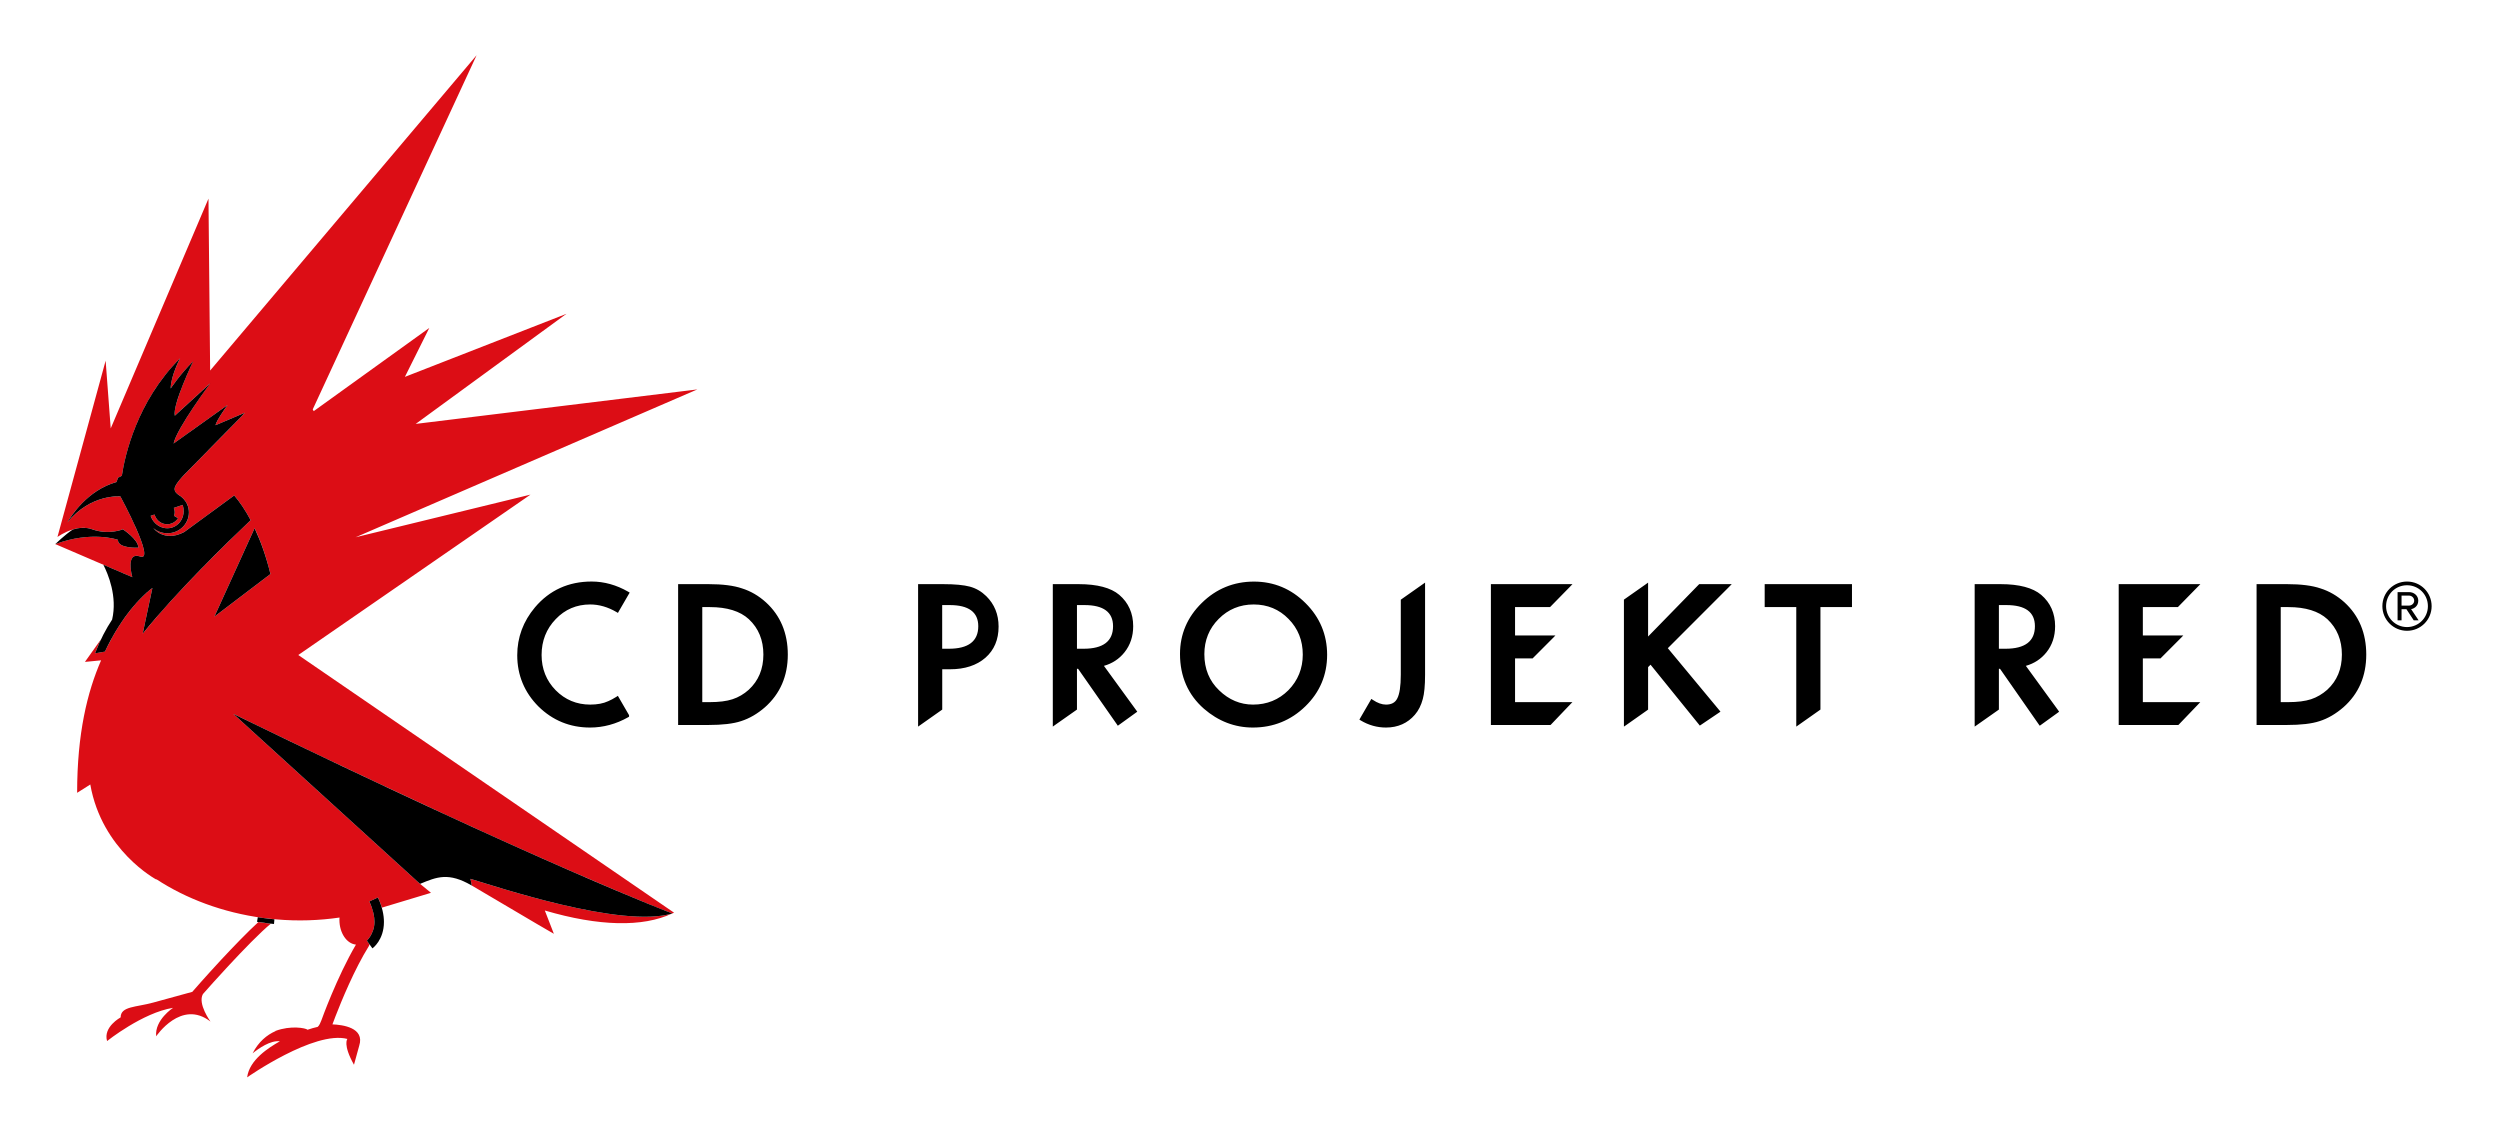 <svg width="181" height="82" viewBox="0 0 181 82" fill="none" xmlns="http://www.w3.org/2000/svg">
<g clip-path="url(#clip0_17_297)" filter="url(#filter0_d_17_297)">
<path d="M16.532 65.936C17.603 64.784 18.861 63.483 19.613 62.872C19.401 62.854 19.068 62.813 18.706 62.758C17.923 63.472 16.923 64.514 16.028 65.47C14.894 66.694 13.959 67.763 13.959 67.768C13.945 67.778 13.939 67.796 13.925 67.809C13.183 68.013 11.925 68.359 11.089 68.587C9.848 68.931 8.735 68.847 8.735 69.658C8.735 69.658 7.451 70.346 7.752 71.372C7.752 71.372 10.328 69.315 12.531 68.967C12.531 68.967 11.185 69.842 11.307 71.029C11.307 71.029 13.122 68.315 15.24 69.961C15.24 69.961 14.296 68.678 14.69 67.972C15.028 67.588 15.73 66.799 16.532 65.936ZM12.452 33.888C12.341 33.938 12.225 33.956 12.106 33.956C11.73 33.956 11.378 33.728 11.225 33.356C11.212 33.325 11.194 33.289 11.188 33.251L10.908 33.343C11.143 34.029 11.851 34.404 12.489 34.182C12.65 34.125 12.793 34.04 12.905 33.93C13.255 33.6 13.398 33.063 13.223 32.553L12.582 32.772C12.622 32.866 12.65 32.968 12.65 33.078C12.65 33.172 12.633 33.258 12.596 33.34L12.888 33.518C12.838 33.595 12.775 33.672 12.7 33.735C12.633 33.799 12.548 33.85 12.452 33.888ZM38.408 31.81L25.74 34.899V34.885L25.744 34.899L50.488 24.194L30.096 26.691L41.011 18.72L29.314 23.286L31.081 19.742L22.713 25.767L22.642 25.64L34.505 0L15.214 22.827L15.094 10.381L8.016 27.016L7.648 22.113L4.161 34.873L4.167 34.87V34.873C4.167 34.873 4.637 34.526 5.269 34.335C5.32 34.322 5.371 34.309 5.422 34.294C5.428 34.294 5.435 34.289 5.442 34.289C5.493 34.278 5.544 34.266 5.595 34.258C5.601 34.258 5.609 34.252 5.619 34.252C5.671 34.243 5.721 34.236 5.779 34.233V34.227C5.834 34.222 5.887 34.22 5.939 34.215H5.972C6.023 34.211 6.078 34.211 6.136 34.215C6.14 34.215 6.143 34.215 6.155 34.22C6.203 34.22 6.251 34.222 6.302 34.233C6.312 34.236 6.318 34.236 6.329 34.236C6.385 34.243 6.435 34.252 6.486 34.266C6.5 34.266 6.513 34.27 6.52 34.273C6.573 34.287 6.628 34.301 6.686 34.322C7.879 34.753 8.894 34.322 8.894 34.322C8.894 34.322 10.017 35.042 10.017 35.648H10.015V35.65C10.015 35.65 8.537 35.736 8.537 35.082C8.537 35.082 6.646 34.411 4.001 35.391L9.579 37.789C9.576 37.763 9.282 36.725 9.604 36.364C9.706 36.239 9.885 36.195 10.165 36.29C10.267 36.327 10.341 36.318 10.387 36.273C10.821 35.826 8.717 31.942 8.717 31.942C8.717 31.942 6.828 31.758 5.194 33.468C5.085 33.581 4.972 33.702 4.867 33.836V33.83V33.836C5.034 33.544 5.564 32.7 6.448 31.969C6.978 31.524 7.641 31.126 8.431 30.901C8.648 30.382 8.373 30.72 8.819 30.447C8.823 30.447 8.823 30.442 8.823 30.442C9.033 29.073 9.808 25.546 12.483 22.529C12.663 22.328 12.847 22.126 13.044 21.935C13.044 21.935 12.358 23.223 12.358 24.12C12.378 24.097 13.055 23.082 13.99 22.153V22.149C13.99 22.149 13.979 22.164 13.965 22.189C13.792 22.561 12.516 25.283 12.65 26.078C12.653 26.085 12.656 26.09 12.656 26.097L15.234 23.735C15.234 23.735 15.227 23.74 15.223 23.743C15.149 23.845 12.802 27.016 12.571 28.104V28.111L16.475 25.323L16.471 25.328C16.458 25.351 15.979 26.018 15.778 26.384C15.635 26.646 15.614 26.734 15.614 26.762L15.621 26.782L17.722 25.882C17.722 25.882 17.631 25.991 17.484 26.15L16.702 26.945L16.509 27.149L15.088 28.585L15.061 28.619L13.979 29.718L13.285 30.424C13.285 30.424 12.718 31.015 12.65 31.321C12.582 31.622 12.902 31.808 12.902 31.808H12.898C13.187 31.969 13.421 32.218 13.558 32.517C13.633 32.697 13.676 32.894 13.676 33.105C13.676 33.518 13.507 33.893 13.223 34.164C12.945 34.437 12.554 34.608 12.123 34.608C11.73 34.608 11.382 34.465 11.11 34.238C11.157 34.301 11.925 35.267 13.336 34.517L15.08 33.246L15.155 33.187L16.957 31.869C17.382 32.371 17.784 32.976 18.148 33.661C17.077 34.678 15.251 36.443 13.427 38.373C12.341 39.52 11.257 40.733 10.331 41.878L10.981 38.824L11.035 38.572C11.035 38.572 11.032 38.572 11.032 38.576C11.025 38.579 11.021 38.579 11.016 38.584C11.016 38.587 11.008 38.591 11.008 38.591C11.001 38.594 10.994 38.594 10.99 38.605C10.987 38.605 10.981 38.607 10.981 38.614C10.974 38.618 10.963 38.623 10.957 38.627C10.953 38.63 10.95 38.64 10.939 38.642C10.933 38.646 10.923 38.655 10.914 38.658C10.908 38.667 10.902 38.671 10.892 38.678C10.885 38.685 10.879 38.693 10.864 38.696C10.855 38.707 10.848 38.717 10.837 38.722C10.828 38.73 10.817 38.742 10.806 38.744C10.797 38.757 10.787 38.769 10.777 38.773C10.762 38.783 10.753 38.795 10.739 38.804C10.729 38.811 10.719 38.824 10.71 38.834C10.695 38.846 10.678 38.855 10.668 38.871C10.651 38.878 10.644 38.889 10.627 38.897C10.617 38.913 10.6 38.926 10.582 38.941C10.573 38.952 10.555 38.964 10.545 38.977C10.528 38.991 10.508 39.008 10.494 39.026C10.48 39.038 10.471 39.05 10.453 39.059C10.44 39.079 10.421 39.099 10.396 39.117C10.382 39.128 10.372 39.137 10.362 39.15C10.351 39.161 10.338 39.173 10.324 39.184C10.324 39.188 10.321 39.188 10.321 39.188C10.302 39.206 10.28 39.23 10.26 39.252C10.242 39.263 10.229 39.281 10.216 39.297C10.192 39.316 10.174 39.337 10.154 39.356C10.137 39.372 10.12 39.392 10.103 39.407C10.09 39.428 10.072 39.443 10.063 39.456C10.056 39.461 10.047 39.471 10.039 39.479C10.039 39.481 10.032 39.487 10.025 39.494C10.012 39.507 10.001 39.518 9.988 39.532C9.971 39.552 9.954 39.569 9.937 39.589C9.933 39.596 9.93 39.602 9.923 39.603C9.916 39.611 9.91 39.614 9.903 39.622C9.894 39.638 9.882 39.65 9.869 39.661C9.848 39.691 9.828 39.713 9.801 39.736C9.783 39.762 9.763 39.78 9.746 39.806C9.726 39.831 9.699 39.858 9.678 39.882C9.658 39.907 9.639 39.927 9.62 39.953C9.594 39.981 9.573 40.011 9.546 40.04C9.529 40.062 9.508 40.086 9.486 40.113C9.464 40.144 9.44 40.172 9.413 40.208C9.393 40.226 9.376 40.254 9.354 40.277C9.329 40.315 9.301 40.348 9.274 40.385C9.253 40.412 9.236 40.43 9.222 40.454C9.189 40.499 9.154 40.542 9.12 40.586C9.11 40.603 9.092 40.623 9.083 40.64C9.036 40.705 8.985 40.772 8.94 40.84L8.934 40.848C8.888 40.914 8.841 40.98 8.797 41.047C8.786 41.067 8.772 41.089 8.758 41.11C8.726 41.161 8.69 41.212 8.655 41.266C8.637 41.291 8.624 41.317 8.604 41.342C8.574 41.394 8.542 41.439 8.509 41.49C8.491 41.521 8.475 41.548 8.458 41.576C8.431 41.627 8.397 41.679 8.364 41.73C8.349 41.761 8.329 41.791 8.313 41.824C8.282 41.875 8.254 41.928 8.22 41.98C8.202 42.007 8.183 42.044 8.165 42.075C8.134 42.135 8.104 42.186 8.072 42.24C8.058 42.271 8.039 42.305 8.023 42.34C7.879 42.604 7.74 42.877 7.597 43.172V43.178L6.879 43.298C7.023 42.929 7.165 42.593 7.319 42.276L6.149 43.922L7.319 43.808C6.318 46.107 5.584 49.115 5.584 53.4L6.537 52.797C7.377 57.58 11.32 59.681 11.32 59.681L11.314 59.651C13.486 61.073 16.13 62.067 19.045 62.461C19.449 62.512 19.777 62.542 19.851 62.55C19.853 62.55 19.853 62.55 19.853 62.547C19.906 62.554 19.953 62.563 20.003 62.563C21.582 62.701 23.115 62.644 24.581 62.43C24.577 62.486 24.574 62.542 24.574 62.599C24.574 63.546 25.1 64.325 25.771 64.389C24.394 66.733 23.277 69.844 23.274 69.859C23.221 70.002 23.111 70.267 23 70.346C22.66 70.423 22.633 70.44 22.257 70.557L22.263 70.552C22.137 70.429 21.048 70.225 19.94 70.641C19.942 70.646 19.942 70.646 19.949 70.652C19.322 70.927 18.711 71.43 18.288 72.262C18.738 71.898 19.579 71.307 20.264 71.389C19.453 71.85 18.053 72.731 17.893 74C17.893 74 22.754 70.59 25.151 71.219C25.151 71.219 24.802 71.615 25.628 73.088L26.005 71.718C26.436 70.389 24.771 70.193 24.071 70.165C24.074 70.155 24.074 70.15 24.074 70.148C24.074 70.148 24.152 69.935 24.288 69.583C24.7 68.519 25.661 66.165 26.713 64.485C26.732 64.45 26.746 64.412 26.757 64.378L26.56 64.107C26.562 64.107 26.702 63.953 26.777 63.84C26.917 63.62 27.11 63.246 27.114 62.752C27.114 62.364 27.019 61.874 26.742 61.266L27.365 60.977C27.399 61.057 27.432 61.13 27.465 61.201C27.474 61.228 27.483 61.252 27.491 61.273C27.511 61.324 27.531 61.375 27.548 61.426C27.558 61.449 27.567 61.477 27.576 61.502C27.593 61.558 27.609 61.609 27.627 61.66C27.631 61.675 27.641 61.696 27.645 61.714L31.203 60.64L30.414 59.991H30.409L30.374 59.956L30.356 59.942L16.899 47.689C16.903 47.689 16.907 47.696 16.907 47.696L16.903 47.689C20.644 49.509 25.008 51.623 32.411 55.053C39.703 58.413 44.321 60.371 46.703 61.346C46.723 61.359 46.745 61.368 46.761 61.375H46.765C47.111 61.517 47.408 61.636 47.658 61.738C48.168 61.938 48.646 62.123 48.672 62.134C48.712 62.111 48.76 62.099 48.801 62.078L21.595 43.423L38.408 31.81ZM19.579 37.56L15.523 40.644L18.434 34.243V34.238C18.897 35.219 19.286 36.341 19.583 37.56H19.579ZM34.062 59.629L34.163 60.115H34.161L38.901 62.911L40.1 63.608L39.445 61.92C43.355 63.073 46.54 63.138 48.658 62.14C48.658 62.14 48.656 62.14 48.656 62.141C44.969 63.231 35.828 60.151 34.062 59.629Z" fill="#DC0D15"/>
<path d="M8.536 35.082C8.536 35.736 10.015 35.65 10.015 35.65C10.015 35.048 8.893 34.324 8.893 34.324C8.893 34.324 7.879 34.753 6.68 34.324C6.199 34.15 5.697 34.207 5.269 34.337C4.701 34.716 4 35.395 4 35.395C6.646 34.411 8.536 35.082 8.536 35.082ZM18.434 34.243L15.523 40.644L19.579 37.559C19.286 36.34 18.891 35.224 18.434 34.243ZM48.678 62.134C48.678 62.134 39.567 58.716 16.898 47.689L30.408 59.991H30.414C31.624 59.489 32.475 59.132 34.16 60.116L34.061 59.628C35.823 60.151 44.999 63.246 48.678 62.134ZM26.742 61.265C27.018 61.874 27.113 62.364 27.113 62.751C27.11 63.246 26.916 63.62 26.777 63.84C26.702 63.953 26.561 64.106 26.56 64.106L26.964 64.661C27.008 64.633 27.797 64.036 27.797 62.751C27.797 62.251 27.678 61.66 27.362 60.977L26.742 61.265ZM18.609 62.741C19.252 62.843 19.838 62.897 19.838 62.897L19.867 62.557C19.867 62.557 19.294 62.507 18.665 62.405L18.609 62.741ZM18.147 33.661C17.784 32.976 17.382 32.371 16.957 31.87L13.336 34.521C11.874 35.293 11.103 34.236 11.103 34.236C11.371 34.465 11.728 34.607 12.123 34.607C12.982 34.607 13.673 33.93 13.675 33.105C13.675 32.897 13.633 32.697 13.554 32.522C13.421 32.218 13.183 31.968 12.895 31.809L12.902 31.807C12.902 31.807 12.582 31.622 12.649 31.32C12.718 31.014 13.285 30.424 13.285 30.424L13.281 30.426L15.061 28.618L15.087 28.585L16.702 26.944L17.484 26.15C17.631 25.99 17.718 25.886 17.718 25.886L15.614 26.783C15.614 26.783 15.574 26.76 15.778 26.384C15.981 26.011 16.474 25.323 16.474 25.323L12.568 28.111C12.793 27.017 15.234 23.74 15.234 23.74L12.655 26.099C12.482 25.277 13.99 22.152 13.99 22.152C13.041 23.093 12.358 24.125 12.358 24.125C12.358 23.224 13.041 21.934 13.041 21.934C9.91 25.066 9.041 28.984 8.822 30.442C8.369 30.725 8.648 30.38 8.431 30.901C6.329 31.494 5.136 33.369 4.865 33.835C6.57 31.731 8.716 31.941 8.716 31.941C8.716 31.941 11.28 36.676 10.165 36.294C9.041 35.905 9.579 37.788 9.579 37.788L7.482 36.885C7.828 37.569 8.508 39.181 8.118 40.858C7.686 41.513 7.258 42.313 6.879 43.298L7.596 43.178C7.737 42.877 7.876 42.604 8.016 42.342C8.036 42.308 8.057 42.276 8.072 42.242C8.1 42.187 8.131 42.134 8.165 42.079C8.182 42.046 8.202 42.011 8.22 41.979C8.25 41.929 8.276 41.877 8.309 41.827C8.329 41.791 8.349 41.761 8.363 41.73C8.396 41.679 8.423 41.627 8.458 41.58C8.475 41.548 8.491 41.52 8.508 41.495C8.539 41.444 8.573 41.393 8.604 41.344C8.618 41.316 8.633 41.291 8.655 41.266C8.684 41.214 8.72 41.164 8.757 41.113C8.772 41.089 8.781 41.066 8.797 41.047C8.841 40.98 8.888 40.914 8.934 40.85C8.934 40.848 8.939 40.843 8.939 40.841C8.984 40.771 9.032 40.709 9.077 40.644C9.092 40.628 9.106 40.607 9.12 40.588C9.154 40.542 9.185 40.501 9.218 40.455C9.236 40.43 9.252 40.412 9.273 40.389C9.298 40.352 9.324 40.315 9.352 40.277C9.375 40.254 9.393 40.232 9.409 40.208C9.434 40.175 9.46 40.144 9.485 40.113C9.504 40.09 9.528 40.067 9.545 40.042C9.573 40.011 9.593 39.984 9.616 39.955C9.638 39.933 9.655 39.909 9.675 39.886C9.699 39.858 9.721 39.831 9.746 39.807C9.762 39.785 9.783 39.763 9.801 39.742C9.824 39.712 9.848 39.69 9.864 39.665C9.885 39.647 9.902 39.621 9.922 39.603C9.944 39.58 9.963 39.56 9.987 39.536C10.004 39.512 10.021 39.499 10.038 39.478C10.063 39.456 10.081 39.435 10.103 39.41C10.117 39.397 10.137 39.376 10.154 39.355C10.17 39.336 10.191 39.315 10.216 39.297C10.229 39.283 10.242 39.267 10.26 39.252C10.279 39.23 10.301 39.206 10.32 39.188C10.338 39.177 10.347 39.161 10.361 39.151C10.395 39.117 10.422 39.088 10.453 39.059C10.471 39.049 10.48 39.038 10.494 39.026C10.507 39.008 10.528 38.992 10.544 38.977C10.554 38.964 10.572 38.951 10.582 38.94C10.599 38.926 10.617 38.913 10.626 38.897C10.644 38.889 10.65 38.877 10.667 38.871C10.678 38.854 10.695 38.845 10.71 38.834C10.719 38.824 10.729 38.811 10.739 38.804C10.752 38.795 10.762 38.783 10.777 38.773C10.786 38.769 10.797 38.757 10.806 38.743C10.817 38.742 10.828 38.729 10.837 38.722C10.848 38.716 10.854 38.706 10.864 38.697C10.879 38.693 10.884 38.685 10.892 38.678C10.901 38.67 10.908 38.667 10.914 38.658C10.922 38.655 10.933 38.645 10.939 38.642C10.95 38.64 10.953 38.63 10.956 38.627C10.963 38.622 10.974 38.618 10.981 38.614C10.981 38.607 10.987 38.604 10.99 38.604C10.994 38.594 11.001 38.594 11.007 38.591C11.007 38.591 11.015 38.586 11.015 38.583C11.021 38.579 11.024 38.579 11.032 38.576C11.032 38.572 11.035 38.572 11.035 38.572L10.981 38.824L10.331 41.877C12.796 38.824 16.436 35.281 18.147 33.661ZM10.905 33.344L11.187 33.251C11.194 33.289 11.211 33.325 11.225 33.355C11.378 33.728 11.73 33.955 12.105 33.955C12.225 33.955 12.341 33.937 12.452 33.888C12.639 33.812 12.789 33.676 12.888 33.519L12.595 33.344C12.633 33.263 12.649 33.172 12.649 33.078C12.649 32.969 12.622 32.867 12.582 32.772L13.223 32.553C13.455 33.235 13.129 33.964 12.486 34.185C11.848 34.403 11.139 34.032 10.905 33.344Z" fill="black"/>
<path d="M70.215 38.471C69.782 38.355 69.136 38.292 68.296 38.292H66.47V48.606L66.664 48.47L68.165 47.412L68.218 47.373V44.455H68.792C69.851 44.455 70.71 44.172 71.341 43.624C71.978 43.066 72.298 42.308 72.298 41.365C72.298 40.483 71.997 39.744 71.405 39.161C71.064 38.826 70.667 38.593 70.215 38.471ZM68.695 42.969H68.214V39.807H68.753C70.132 39.807 70.827 40.318 70.827 41.337C70.827 42.425 70.113 42.969 68.695 42.969ZM79.924 44.208C80.527 44.037 81.027 43.711 81.41 43.231C81.833 42.706 82.043 42.065 82.043 41.337C82.043 40.404 81.702 39.636 81.032 39.065C80.43 38.555 79.443 38.292 78.102 38.292H76.223V48.606L76.412 48.47L77.918 47.412L77.972 47.373V44.421H78.054L80.862 48.442L80.93 48.543L81.032 48.47L82.236 47.601L82.338 47.528L82.266 47.427L79.924 44.208ZM77.972 42.969V42.866V39.954V39.807H78.511C79.89 39.807 80.585 40.318 80.585 41.337C80.585 42.425 79.871 42.969 78.452 42.969H77.972ZM53.715 38.598C53.123 38.395 52.311 38.292 51.306 38.292H49.096V48.489H51.282C52.296 48.489 53.093 48.398 53.657 48.208C54.254 48.019 54.841 47.679 55.39 47.199C56.478 46.231 57.037 44.955 57.037 43.391C57.037 41.842 56.502 40.565 55.454 39.609C54.934 39.137 54.351 38.797 53.715 38.598ZM54.206 45.941C53.861 46.25 53.468 46.484 53.034 46.625C52.608 46.766 52.054 46.834 51.398 46.834H50.845V39.954H51.398C52.637 39.954 53.589 40.249 54.215 40.828C54.919 41.483 55.269 42.342 55.269 43.391C55.269 44.435 54.915 45.289 54.206 45.941ZM42.728 39.763C43.373 39.763 44.01 39.948 44.632 40.312L44.74 40.375L44.797 40.268L45.526 39.011L45.589 38.905L45.483 38.841C44.632 38.351 43.738 38.103 42.834 38.103C41.164 38.103 39.785 38.729 38.736 39.967C37.881 40.983 37.448 42.148 37.448 43.44C37.448 44.876 37.968 46.13 38.984 47.149C40.013 48.16 41.266 48.674 42.718 48.674C43.679 48.674 44.608 48.421 45.483 47.926L45.544 47.887V47.785L45.531 47.757L44.797 46.489L44.734 46.378L44.623 46.451C44.419 46.582 44.218 46.688 44.034 46.766C43.679 46.931 43.243 47.013 42.732 47.013C41.752 47.013 40.912 46.664 40.231 45.973C39.556 45.285 39.211 44.425 39.211 43.42C39.211 42.401 39.556 41.526 40.231 40.828C40.907 40.117 41.746 39.763 42.728 39.763ZM157.678 39.954L157.712 39.919L159.096 38.506L159.306 38.292H153.394V48.489H157.712L157.747 48.456L159.102 47.042L159.3 46.834H155.142V43.667H156.424L156.459 43.629L157.863 42.221L158.071 42.008H155.142V39.954H157.678ZM127.763 39.954H130.05V48.606L130.245 48.47L131.746 47.412L131.8 47.373V39.954H134.083V38.292H127.763V39.954ZM90.785 38.107C89.322 38.107 88.05 38.628 87.011 39.652C85.962 40.676 85.432 41.92 85.432 43.347C85.432 44.969 86.015 46.304 87.162 47.31C88.201 48.214 89.395 48.674 90.707 48.674C92.184 48.674 93.467 48.154 94.51 47.135C95.555 46.12 96.084 44.867 96.084 43.406C96.084 41.958 95.559 40.695 94.52 39.666C93.486 38.632 92.232 38.107 90.785 38.107ZM93.281 45.97C92.587 46.664 91.727 47.013 90.721 47.013C89.803 47.013 88.973 46.668 88.269 45.984C87.555 45.305 87.195 44.425 87.195 43.363C87.195 42.357 87.545 41.497 88.23 40.812C88.915 40.117 89.77 39.763 90.766 39.763C91.766 39.763 92.616 40.117 93.292 40.812C93.976 41.502 94.321 42.371 94.321 43.391C94.321 44.396 93.971 45.266 93.281 45.97ZM169.739 39.609C169.219 39.137 168.632 38.797 167.995 38.598C167.402 38.395 166.596 38.292 165.586 38.292H163.376V48.489H165.561C166.577 48.489 167.379 48.398 167.942 48.208C168.539 48.019 169.121 47.679 169.671 47.199C170.764 46.231 171.317 44.955 171.317 43.391C171.317 41.842 170.788 40.565 169.739 39.609ZM168.49 45.941C168.14 46.25 167.746 46.484 167.32 46.625C166.888 46.766 166.338 46.834 165.678 46.834H165.125V39.954H165.678C166.922 39.954 167.869 40.249 168.501 40.828C169.2 41.483 169.553 42.342 169.553 43.391C169.553 44.435 169.2 45.289 168.49 45.941ZM146.672 44.208C147.274 44.037 147.774 43.711 148.159 43.231C148.581 42.706 148.79 42.065 148.79 41.337C148.79 40.404 148.45 39.636 147.78 39.065C147.172 38.555 146.191 38.292 144.85 38.292H142.966V48.606L143.161 48.47L144.666 47.412L144.72 47.373V44.421H144.801L147.604 48.442L147.678 48.543L147.78 48.47L148.983 47.601L149.08 47.528L149.013 47.427L146.672 44.208ZM144.72 42.969V39.807H145.253C146.638 39.807 147.328 40.318 147.328 41.337C147.328 42.425 146.618 42.969 145.195 42.969H144.72ZM122.983 38.331L119.322 42.084V38.18L119.127 38.321L117.626 39.375L117.572 39.414V48.606L117.772 48.47L119.272 47.412L119.322 47.373V44.299L119.5 44.124L122.997 48.446L123.066 48.533L123.163 48.47L124.45 47.601L124.562 47.523L124.474 47.416L120.75 42.929L125.169 38.506L125.378 38.292H123.023L122.983 38.331ZM101.471 39.38L101.417 39.419V44.852C101.417 45.674 101.33 46.25 101.16 46.571C101.009 46.872 100.742 47.013 100.344 47.013C100.053 47.013 99.737 46.902 99.397 46.674L99.285 46.601L99.222 46.712L98.479 47.994L98.421 48.101L98.522 48.164C99.085 48.5 99.697 48.674 100.344 48.674C101.209 48.674 101.912 48.358 102.437 47.747C102.705 47.437 102.894 47.052 103.011 46.606C103.117 46.218 103.175 45.644 103.175 44.857V38.18L102.976 38.321L101.471 39.38ZM112.22 39.954L112.258 39.919L113.642 38.506L113.847 38.292H107.941V48.489H112.254L112.293 48.456L113.642 47.042L113.843 46.834H109.69V43.667H110.967L111 43.629L112.404 42.221L112.613 42.008H109.69V39.954H112.22Z" fill="black"/>
<path d="M174.267 41.669C173.283 41.669 172.484 40.869 172.484 39.887C172.484 38.894 173.283 38.104 174.267 38.104C175.259 38.104 176.05 38.894 176.05 39.887C176.05 40.869 175.259 41.669 174.267 41.669ZM174.267 38.372C173.426 38.372 172.752 39.037 172.752 39.887C172.752 40.719 173.426 41.4 174.267 41.4C175.108 41.4 175.78 40.719 175.78 39.887C175.78 39.037 175.108 38.372 174.267 38.372ZM174.755 40.912L174.225 40.105H173.872V40.912H173.585V38.869H174.418C174.763 38.869 175.083 39.112 175.083 39.492C175.083 39.945 174.678 40.096 174.562 40.096L175.108 40.912H174.755ZM174.418 39.122H173.872V39.844H174.418C174.594 39.844 174.788 39.702 174.788 39.492C174.788 39.264 174.594 39.122 174.418 39.122Z" fill="black"/>
</g>
<defs>
<filter id="filter0_d_17_297" x="0" y="0" width="180.05" height="82" filterUnits="userSpaceOnUse" color-interpolation-filters="sRGB">
<feFlood flood-opacity="0" result="BackgroundImageFix"/>
<feColorMatrix in="SourceAlpha" type="matrix" values="0 0 0 0 0 0 0 0 0 0 0 0 0 0 0 0 0 0 127 0" result="hardAlpha"/>
<feOffset dy="4"/>
<feGaussianBlur stdDeviation="2"/>
<feComposite in2="hardAlpha" operator="out"/>
<feColorMatrix type="matrix" values="0 0 0 0 0 0 0 0 0 0 0 0 0 0 0 0 0 0 0.25 0"/>
<feBlend mode="normal" in2="BackgroundImageFix" result="effect1_dropShadow_17_297"/>
<feBlend mode="normal" in="SourceGraphic" in2="effect1_dropShadow_17_297" result="shape"/>
</filter>
<clipPath id="clip0_17_297">
<rect width="172.05" height="74" fill="white" transform="translate(4)"/>
</clipPath>
</defs>
</svg>
